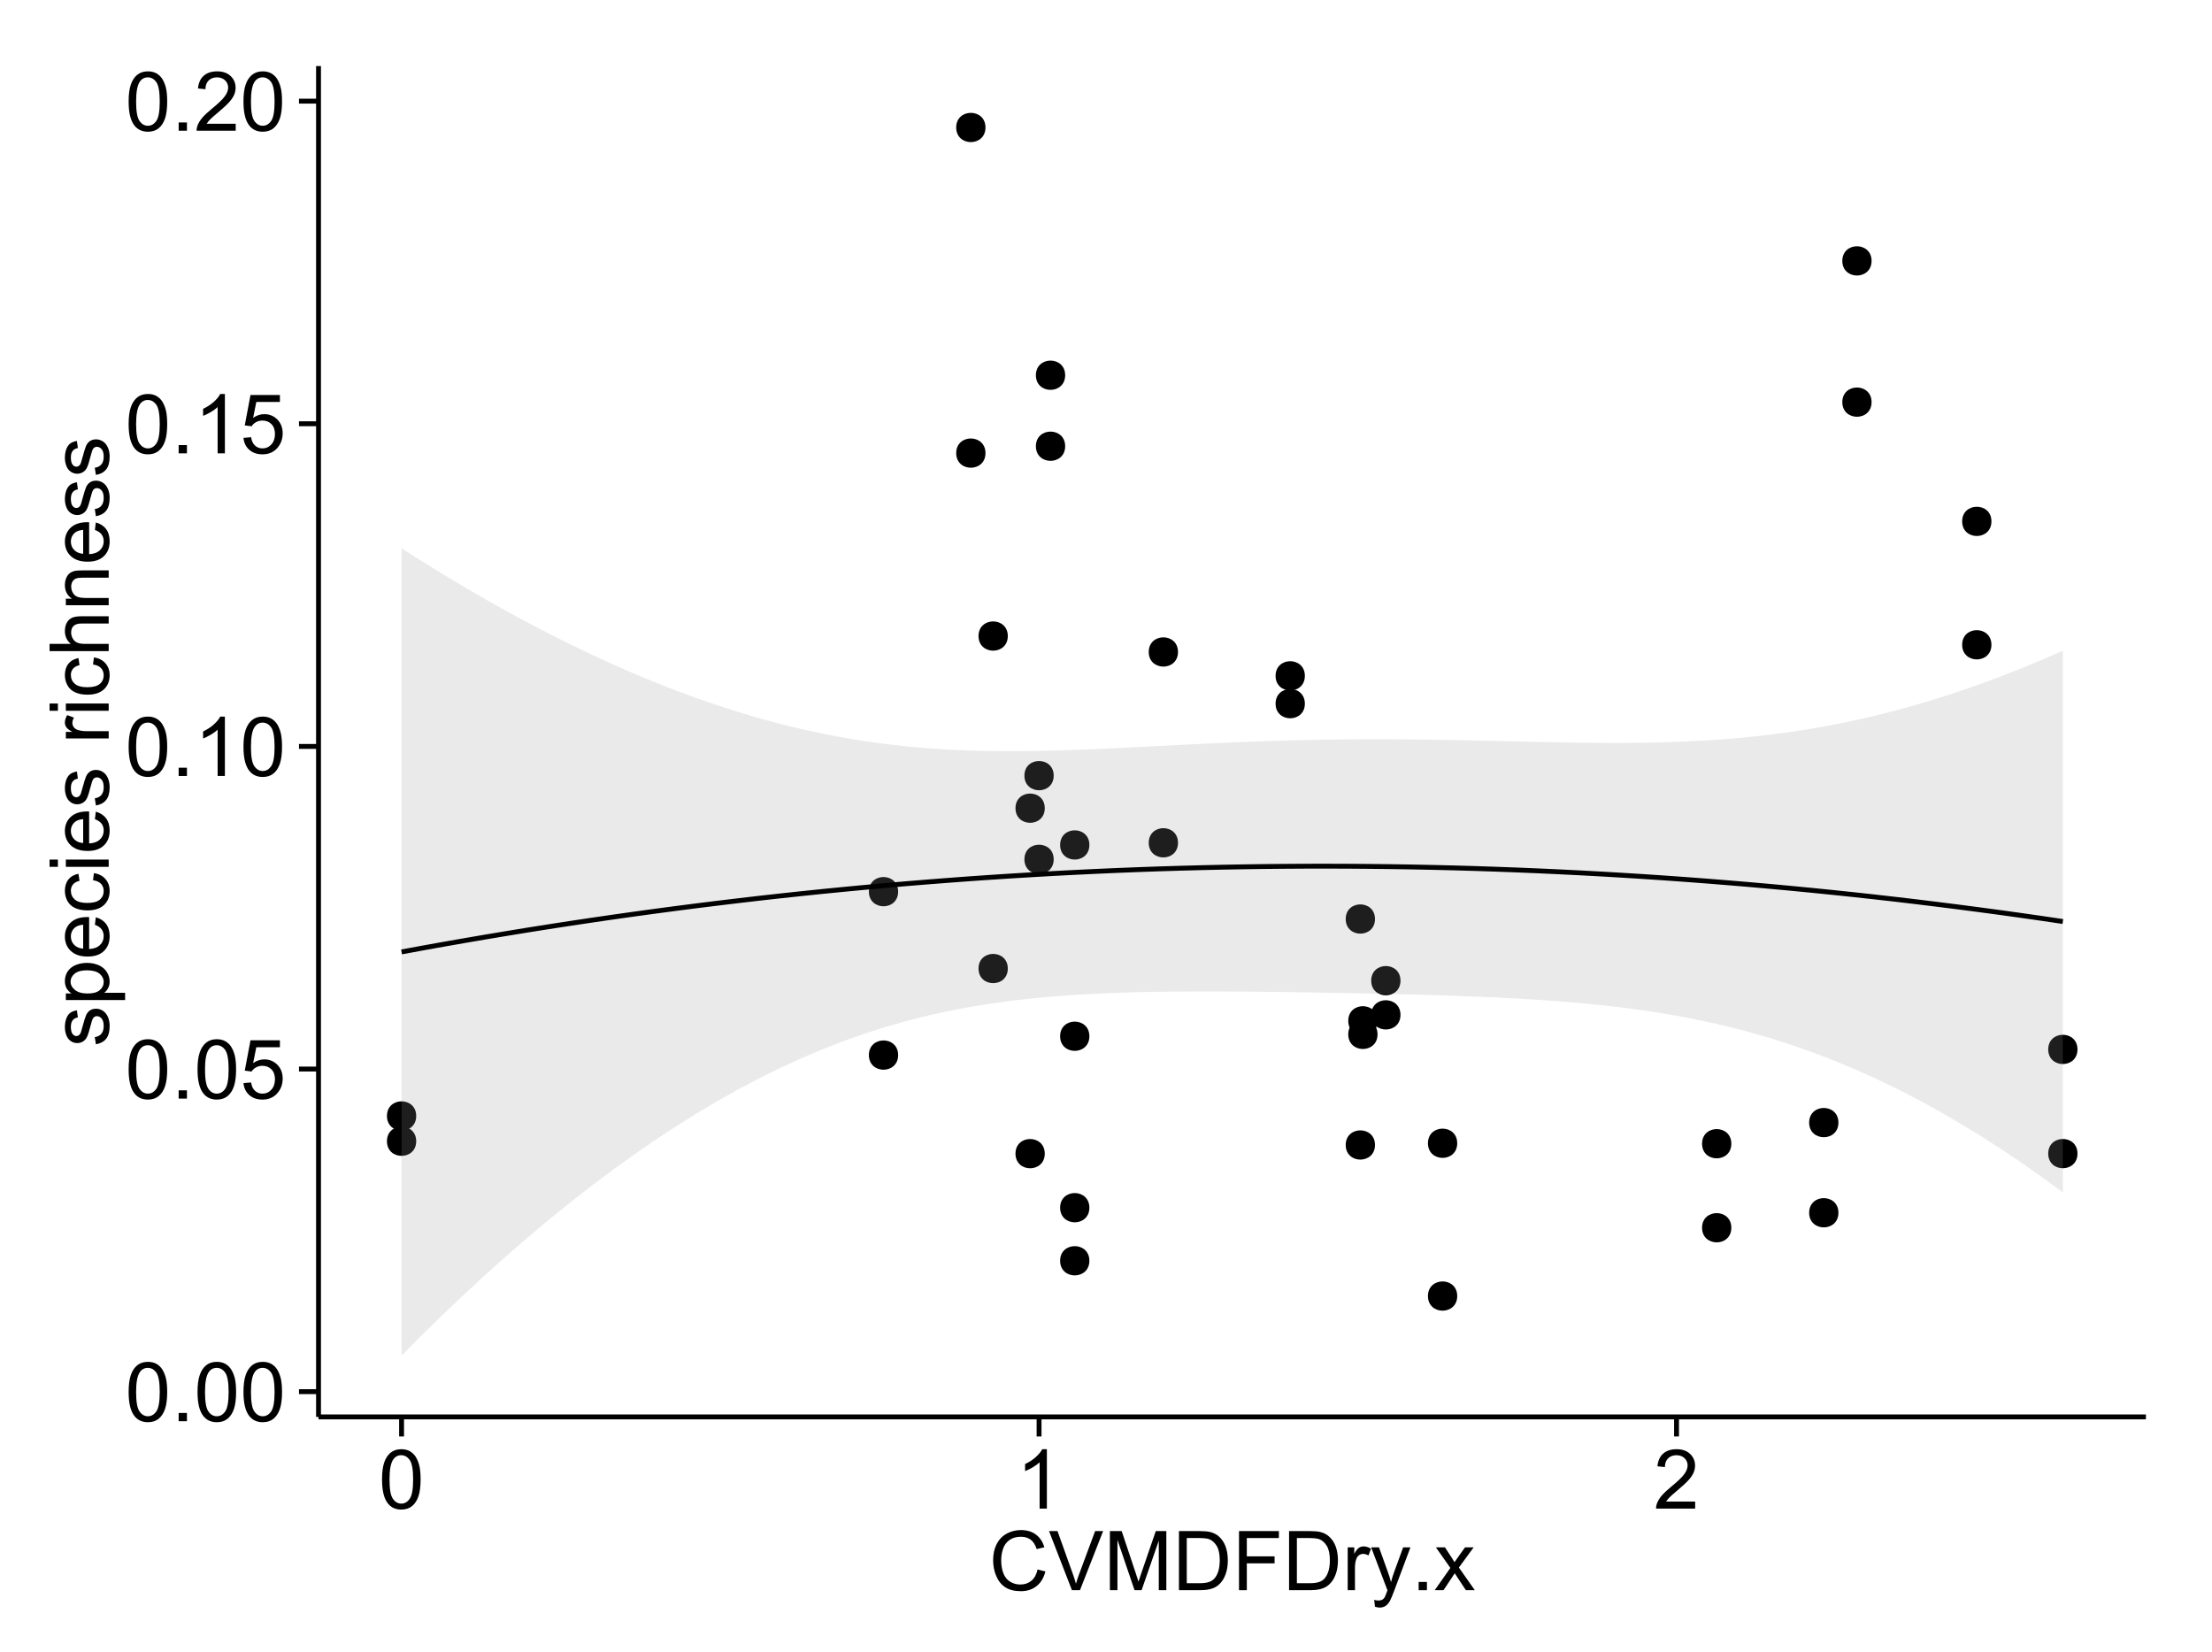 <?xml version="1.0" encoding="UTF-8"?>
<svg xmlns="http://www.w3.org/2000/svg" xmlns:xlink="http://www.w3.org/1999/xlink" width="482pt" height="360pt" viewBox="0 0 482 360" version="1.1">
<defs>
<g>
<symbol overflow="visible" id="glyph0-0">
<path style="stroke:none;" d="M 0.746 -6.355 C 0.742 -7.875 0.898 -9.102 1.215 -10.031 C 1.527 -10.961 1.996 -11.676 2.613 -12.18 C 3.23 -12.684 4.008 -12.938 4.949 -12.938 C 5.637 -12.938 6.242 -12.797 6.766 -12.52 C 7.285 -12.238 7.715 -11.836 8.059 -11.316 C 8.395 -10.789 8.664 -10.152 8.859 -9.398 C 9.051 -8.645 9.145 -7.629 9.148 -6.355 C 9.145 -4.84 8.992 -3.617 8.684 -2.691 C 8.371 -1.762 7.906 -1.047 7.289 -0.539 C 6.672 -0.035 5.891 0.215 4.949 0.219 C 3.703 0.215 2.727 -0.227 2.023 -1.117 C 1.168 -2.188 0.742 -3.934 0.746 -6.355 Z M 2.375 -6.355 C 2.371 -4.234 2.621 -2.824 3.117 -2.129 C 3.609 -1.426 4.219 -1.078 4.949 -1.082 C 5.672 -1.078 6.281 -1.43 6.781 -2.137 C 7.273 -2.836 7.523 -4.242 7.523 -6.355 C 7.523 -8.473 7.273 -9.883 6.781 -10.582 C 6.281 -11.277 5.664 -11.625 4.93 -11.629 C 4.199 -11.625 3.621 -11.316 3.191 -10.703 C 2.645 -9.918 2.371 -8.469 2.375 -6.355 Z M 2.375 -6.355 "/>
</symbol>
<symbol overflow="visible" id="glyph0-1">
<path style="stroke:none;" d="M 1.633 0 L 1.633 -1.801 L 3.438 -1.801 L 3.438 0 Z M 1.633 0 "/>
</symbol>
<symbol overflow="visible" id="glyph0-2">
<path style="stroke:none;" d="M 0.746 -3.375 L 2.406 -3.516 C 2.527 -2.707 2.812 -2.098 3.266 -1.691 C 3.711 -1.281 4.254 -1.078 4.887 -1.082 C 5.648 -1.078 6.293 -1.363 6.82 -1.941 C 7.344 -2.512 7.605 -3.273 7.609 -4.227 C 7.605 -5.125 7.352 -5.84 6.848 -6.363 C 6.34 -6.883 5.676 -7.141 4.859 -7.145 C 4.344 -7.141 3.887 -7.027 3.48 -6.797 C 3.07 -6.566 2.746 -6.266 2.516 -5.898 L 1.027 -6.09 L 2.277 -12.711 L 8.684 -12.711 L 8.684 -11.195 L 3.543 -11.195 L 2.848 -7.734 C 3.621 -8.273 4.43 -8.543 5.281 -8.543 C 6.402 -8.543 7.352 -8.152 8.129 -7.371 C 8.898 -6.59 9.285 -5.586 9.289 -4.367 C 9.285 -3.195 8.945 -2.188 8.27 -1.344 C 7.441 -0.301 6.316 0.215 4.887 0.219 C 3.715 0.215 2.758 -0.109 2.016 -0.766 C 1.273 -1.418 0.848 -2.289 0.746 -3.375 Z M 0.746 -3.375 "/>
</symbol>
<symbol overflow="visible" id="glyph0-3">
<path style="stroke:none;" d="M 6.707 0 L 5.125 0 L 5.125 -10.082 C 4.742 -9.715 4.242 -9.352 3.625 -8.988 C 3.004 -8.625 2.449 -8.352 1.961 -8.172 L 1.961 -9.703 C 2.844 -10.117 3.617 -10.621 4.281 -11.215 C 4.941 -11.805 5.41 -12.379 5.688 -12.938 L 6.707 -12.938 Z M 6.707 0 "/>
</symbol>
<symbol overflow="visible" id="glyph0-4">
<path style="stroke:none;" d="M 9.062 -1.52 L 9.062 0 L 0.547 0 C 0.531 -0.379 0.594 -0.742 0.73 -1.098 C 0.945 -1.676 1.293 -2.25 1.77 -2.812 C 2.246 -3.375 2.934 -4.023 3.84 -4.766 C 5.238 -5.906 6.188 -6.816 6.68 -7.492 C 7.172 -8.16 7.418 -8.793 7.418 -9.395 C 7.418 -10.02 7.191 -10.551 6.746 -10.98 C 6.293 -11.41 5.711 -11.625 4.992 -11.629 C 4.23 -11.625 3.621 -11.395 3.164 -10.941 C 2.703 -10.48 2.469 -9.848 2.469 -9.043 L 0.844 -9.211 C 0.953 -10.422 1.371 -11.344 2.102 -11.984 C 2.824 -12.617 3.801 -12.938 5.027 -12.938 C 6.262 -12.938 7.238 -12.594 7.961 -11.91 C 8.68 -11.223 9.039 -10.371 9.043 -9.359 C 9.039 -8.84 8.934 -8.336 8.727 -7.84 C 8.512 -7.34 8.164 -6.812 7.676 -6.266 C 7.188 -5.711 6.375 -4.957 5.238 -4 C 4.285 -3.199 3.676 -2.66 3.41 -2.379 C 3.141 -2.094 2.918 -1.805 2.742 -1.52 Z M 9.062 -1.52 "/>
</symbol>
<symbol overflow="visible" id="glyph0-5">
<path style="stroke:none;" d="M 10.582 -4.516 L 12.289 -4.086 C 11.926 -2.68 11.281 -1.613 10.355 -0.883 C 9.426 -0.148 8.293 0.215 6.953 0.219 C 5.559 0.215 4.43 -0.062 3.562 -0.629 C 2.691 -1.191 2.027 -2.012 1.578 -3.086 C 1.121 -4.156 0.895 -5.309 0.898 -6.539 C 0.895 -7.879 1.152 -9.047 1.664 -10.047 C 2.176 -11.043 2.902 -11.801 3.852 -12.324 C 4.797 -12.84 5.84 -13.102 6.977 -13.105 C 8.266 -13.102 9.352 -12.773 10.23 -12.121 C 11.105 -11.461 11.715 -10.539 12.066 -9.352 L 10.391 -8.957 C 10.086 -9.891 9.652 -10.574 9.086 -11.004 C 8.516 -11.43 7.801 -11.641 6.945 -11.645 C 5.949 -11.641 5.121 -11.406 4.457 -10.934 C 3.789 -10.457 3.324 -9.816 3.059 -9.02 C 2.789 -8.215 2.652 -7.391 2.656 -6.547 C 2.652 -5.449 2.812 -4.496 3.133 -3.68 C 3.449 -2.859 3.945 -2.246 4.621 -1.844 C 5.293 -1.438 6.023 -1.234 6.812 -1.238 C 7.762 -1.234 8.57 -1.512 9.234 -2.062 C 9.898 -2.613 10.348 -3.43 10.582 -4.516 Z M 10.582 -4.516 "/>
</symbol>
<symbol overflow="visible" id="glyph0-6">
<path style="stroke:none;" d="M 5.07 0 L 0.078 -12.883 L 1.926 -12.883 L 5.273 -3.523 C 5.543 -2.77 5.766 -2.066 5.949 -1.414 C 6.145 -2.113 6.379 -2.816 6.645 -3.523 L 10.125 -12.883 L 11.867 -12.883 L 6.82 0 Z M 5.07 0 "/>
</symbol>
<symbol overflow="visible" id="glyph0-7">
<path style="stroke:none;" d="M 1.336 0 L 1.336 -12.883 L 3.902 -12.883 L 6.953 -3.762 C 7.23 -2.91 7.434 -2.273 7.566 -1.855 C 7.711 -2.32 7.941 -3.008 8.254 -3.922 L 11.336 -12.883 L 13.633 -12.883 L 13.633 0 L 11.988 0 L 11.988 -10.785 L 8.242 0 L 6.707 0 L 2.98 -10.969 L 2.98 0 Z M 1.336 0 "/>
</symbol>
<symbol overflow="visible" id="glyph0-8">
<path style="stroke:none;" d="M 1.391 0 L 1.391 -12.883 L 5.828 -12.883 C 6.824 -12.879 7.59 -12.816 8.121 -12.699 C 8.855 -12.527 9.484 -12.223 10.012 -11.777 C 10.688 -11.199 11.195 -10.465 11.535 -9.574 C 11.867 -8.68 12.035 -7.656 12.039 -6.512 C 12.035 -5.531 11.922 -4.664 11.695 -3.91 C 11.469 -3.152 11.176 -2.527 10.816 -2.035 C 10.457 -1.535 10.066 -1.145 9.645 -0.863 C 9.219 -0.574 8.703 -0.359 8.105 -0.219 C 7.504 -0.07 6.816 0 6.039 0 Z M 3.094 -1.52 L 5.844 -1.52 C 6.688 -1.516 7.355 -1.598 7.844 -1.758 C 8.324 -1.914 8.711 -2.137 9 -2.426 C 9.402 -2.828 9.715 -3.371 9.941 -4.055 C 10.164 -4.734 10.277 -5.562 10.281 -6.539 C 10.277 -7.887 10.055 -8.922 9.617 -9.645 C 9.172 -10.367 8.637 -10.852 8.008 -11.102 C 7.547 -11.273 6.812 -11.359 5.801 -11.363 L 3.094 -11.363 Z M 3.094 -1.52 "/>
</symbol>
<symbol overflow="visible" id="glyph0-9">
<path style="stroke:none;" d="M 1.477 0 L 1.477 -12.883 L 10.168 -12.883 L 10.168 -11.363 L 3.18 -11.363 L 3.18 -7.375 L 9.227 -7.375 L 9.227 -5.852 L 3.18 -5.852 L 3.18 0 Z M 1.477 0 "/>
</symbol>
<symbol overflow="visible" id="glyph0-10">
<path style="stroke:none;" d="M 1.168 0 L 1.168 -9.336 L 2.594 -9.336 L 2.594 -7.918 C 2.953 -8.578 3.289 -9.016 3.598 -9.23 C 3.906 -9.438 4.242 -9.543 4.613 -9.547 C 5.145 -9.543 5.688 -9.375 6.242 -9.035 L 5.695 -7.566 C 5.309 -7.793 4.922 -7.91 4.535 -7.91 C 4.188 -7.91 3.875 -7.805 3.602 -7.598 C 3.324 -7.387 3.129 -7.098 3.016 -6.734 C 2.836 -6.168 2.746 -5.555 2.75 -4.887 L 2.75 0 Z M 1.168 0 "/>
</symbol>
<symbol overflow="visible" id="glyph0-11">
<path style="stroke:none;" d="M 1.117 3.594 L 0.941 2.109 C 1.285 2.203 1.586 2.25 1.844 2.25 C 2.195 2.25 2.477 2.191 2.691 2.074 C 2.898 1.957 3.07 1.793 3.207 1.582 C 3.305 1.422 3.469 1.027 3.691 0.406 C 3.719 0.312 3.766 0.184 3.832 0.016 L 0.289 -9.336 L 1.996 -9.336 L 3.938 -3.93 C 4.188 -3.238 4.41 -2.516 4.613 -1.766 C 4.793 -2.488 5.012 -3.199 5.266 -3.895 L 7.258 -9.336 L 8.844 -9.336 L 5.289 0.156 C 4.906 1.18 4.609 1.887 4.402 2.277 C 4.117 2.797 3.797 3.18 3.434 3.422 C 3.07 3.664 2.637 3.785 2.137 3.789 C 1.828 3.785 1.488 3.719 1.117 3.594 Z M 1.117 3.594 "/>
</symbol>
<symbol overflow="visible" id="glyph0-12">
<path style="stroke:none;" d="M 0.133 0 L 3.543 -4.852 L 0.387 -9.336 L 2.363 -9.336 L 3.797 -7.145 C 4.066 -6.727 4.281 -6.379 4.445 -6.102 C 4.703 -6.484 4.941 -6.828 5.16 -7.129 L 6.734 -9.336 L 8.621 -9.336 L 5.398 -4.938 L 8.867 0 L 6.926 0 L 5.008 -2.898 L 4.5 -3.684 L 2.047 0 Z M 0.133 0 "/>
</symbol>
<symbol overflow="visible" id="glyph1-0">
<path style="stroke:none;" d="M -2.785 -0.555 L -3.031 -2.117 C -2.402 -2.203 -1.922 -2.449 -1.59 -2.852 C -1.254 -3.25 -1.09 -3.812 -1.09 -4.535 C -1.09 -5.262 -1.234 -5.801 -1.531 -6.152 C -1.824 -6.504 -2.172 -6.68 -2.574 -6.68 C -2.926 -6.68 -3.207 -6.523 -3.418 -6.215 C -3.555 -5.996 -3.734 -5.457 -3.953 -4.598 C -4.246 -3.434 -4.5 -2.629 -4.715 -2.184 C -4.926 -1.734 -5.223 -1.395 -5.602 -1.164 C -5.98 -0.93 -6.398 -0.812 -6.855 -0.816 C -7.27 -0.812 -7.652 -0.91 -8.012 -1.102 C -8.363 -1.293 -8.66 -1.551 -8.895 -1.883 C -9.074 -2.125 -9.227 -2.461 -9.355 -2.887 C -9.48 -3.309 -9.543 -3.766 -9.547 -4.254 C -9.543 -4.984 -9.438 -5.625 -9.23 -6.184 C -9.016 -6.734 -8.73 -7.145 -8.371 -7.41 C -8.008 -7.672 -7.527 -7.852 -6.926 -7.953 L -6.715 -6.406 C -7.195 -6.332 -7.57 -6.129 -7.84 -5.797 C -8.105 -5.457 -8.238 -4.98 -8.242 -4.367 C -8.238 -3.637 -8.117 -3.121 -7.883 -2.812 C -7.641 -2.5 -7.359 -2.344 -7.039 -2.348 C -6.832 -2.344 -6.648 -2.406 -6.484 -2.539 C -6.312 -2.664 -6.172 -2.867 -6.062 -3.148 C -6.004 -3.301 -5.871 -3.766 -5.66 -4.543 C -5.359 -5.66 -5.113 -6.441 -4.926 -6.887 C -4.734 -7.324 -4.457 -7.672 -4.094 -7.926 C -3.73 -8.176 -3.281 -8.301 -2.742 -8.305 C -2.211 -8.301 -1.711 -8.148 -1.25 -7.844 C -0.781 -7.535 -0.422 -7.09 -0.172 -6.512 C 0.086 -5.926 0.211 -5.27 0.211 -4.543 C 0.211 -3.328 -0.039 -2.406 -0.543 -1.77 C -1.047 -1.133 -1.793 -0.727 -2.785 -0.555 Z M -2.785 -0.555 "/>
</symbol>
<symbol overflow="visible" id="glyph1-1">
<path style="stroke:none;" d="M 3.578 -1.188 L -9.336 -1.188 L -9.336 -2.629 L -8.121 -2.629 C -8.594 -2.965 -8.949 -3.348 -9.188 -3.777 C -9.426 -4.203 -9.543 -4.723 -9.547 -5.336 C -9.543 -6.129 -9.34 -6.832 -8.93 -7.445 C -8.516 -8.051 -7.934 -8.512 -7.191 -8.824 C -6.441 -9.133 -5.625 -9.285 -4.738 -9.289 C -3.781 -9.285 -2.922 -9.113 -2.156 -8.773 C -1.391 -8.43 -0.805 -7.934 -0.398 -7.281 C 0.008 -6.625 0.211 -5.938 0.211 -5.219 C 0.211 -4.691 0.102 -4.219 -0.121 -3.801 C -0.344 -3.379 -0.625 -3.035 -0.965 -2.77 L 3.578 -2.77 Z M -4.613 -2.621 C -3.41 -2.613 -2.523 -2.855 -1.949 -3.348 C -1.375 -3.832 -1.09 -4.422 -1.09 -5.117 C -1.09 -5.816 -1.387 -6.418 -1.98 -6.922 C -2.574 -7.418 -3.496 -7.668 -4.746 -7.672 C -5.934 -7.668 -6.824 -7.426 -7.418 -6.938 C -8.008 -6.449 -8.301 -5.863 -8.305 -5.188 C -8.301 -4.508 -7.988 -3.914 -7.359 -3.398 C -6.727 -2.879 -5.809 -2.617 -4.613 -2.621 Z M -4.613 -2.621 "/>
</symbol>
<symbol overflow="visible" id="glyph1-2">
<path style="stroke:none;" d="M -3.004 -7.578 L -2.805 -9.211 C -1.848 -8.953 -1.105 -8.473 -0.578 -7.777 C -0.051 -7.078 0.211 -6.188 0.211 -5.105 C 0.211 -3.738 -0.207 -2.656 -1.051 -1.859 C -1.887 -1.055 -3.066 -0.656 -4.586 -0.66 C -6.156 -0.656 -7.375 -1.059 -8.246 -1.871 C -9.109 -2.676 -9.543 -3.727 -9.547 -5.02 C -9.543 -6.266 -9.117 -7.285 -8.27 -8.078 C -7.418 -8.867 -6.223 -9.262 -4.684 -9.266 C -4.586 -9.262 -4.445 -9.258 -4.262 -9.254 L -4.262 -2.293 C -3.234 -2.348 -2.449 -2.641 -1.906 -3.164 C -1.359 -3.684 -1.09 -4.332 -1.09 -5.117 C -1.09 -5.691 -1.242 -6.188 -1.547 -6.598 C -1.852 -7.008 -2.336 -7.332 -3.004 -7.578 Z M -5.562 -2.383 L -5.562 -7.594 C -6.344 -7.523 -6.934 -7.324 -7.328 -6.996 C -7.934 -6.492 -8.238 -5.836 -8.242 -5.035 C -8.238 -4.305 -7.996 -3.695 -7.512 -3.203 C -7.027 -2.707 -6.375 -2.434 -5.562 -2.383 Z M -5.562 -2.383 "/>
</symbol>
<symbol overflow="visible" id="glyph1-3">
<path style="stroke:none;" d="M -3.418 -7.277 L -3.215 -8.832 C -2.141 -8.66 -1.301 -8.227 -0.699 -7.527 C -0.09 -6.824 0.211 -5.965 0.211 -4.949 C 0.211 -3.668 -0.203 -2.641 -1.039 -1.867 C -1.871 -1.09 -3.07 -0.703 -4.633 -0.703 C -5.637 -0.703 -6.52 -0.867 -7.277 -1.203 C -8.031 -1.535 -8.598 -2.047 -8.977 -2.73 C -9.355 -3.41 -9.543 -4.152 -9.547 -4.957 C -9.543 -5.969 -9.289 -6.797 -8.777 -7.441 C -8.262 -8.086 -7.531 -8.5 -6.59 -8.684 L -6.355 -7.145 C -6.98 -6.996 -7.453 -6.738 -7.77 -6.367 C -8.082 -5.992 -8.238 -5.543 -8.242 -5.02 C -8.238 -4.219 -7.953 -3.57 -7.387 -3.074 C -6.812 -2.574 -5.91 -2.324 -4.676 -2.328 C -3.422 -2.324 -2.508 -2.566 -1.941 -3.047 C -1.371 -3.527 -1.09 -4.152 -1.09 -4.93 C -1.09 -5.547 -1.277 -6.066 -1.66 -6.484 C -2.035 -6.898 -2.621 -7.164 -3.418 -7.277 Z M -3.418 -7.277 "/>
</symbol>
<symbol overflow="visible" id="glyph1-4">
<path style="stroke:none;" d="M -11.066 -1.195 L -12.883 -1.195 L -12.883 -2.777 L -11.066 -2.777 Z M 0 -1.195 L -9.336 -1.195 L -9.336 -2.777 L 0 -2.777 Z M 0 -1.195 "/>
</symbol>
<symbol overflow="visible" id="glyph1-5">
<path style="stroke:none;" d=""/>
</symbol>
<symbol overflow="visible" id="glyph1-6">
<path style="stroke:none;" d="M 0 -1.168 L -9.336 -1.168 L -9.336 -2.594 L -7.918 -2.594 C -8.578 -2.953 -9.016 -3.289 -9.23 -3.598 C -9.438 -3.906 -9.543 -4.242 -9.547 -4.613 C -9.543 -5.145 -9.375 -5.688 -9.035 -6.242 L -7.566 -5.695 C -7.793 -5.309 -7.91 -4.922 -7.91 -4.535 C -7.91 -4.188 -7.805 -3.875 -7.598 -3.602 C -7.387 -3.324 -7.098 -3.129 -6.734 -3.016 C -6.168 -2.836 -5.555 -2.746 -4.887 -2.75 L 0 -2.75 Z M 0 -1.168 "/>
</symbol>
<symbol overflow="visible" id="glyph1-7">
<path style="stroke:none;" d="M 0 -1.188 L -12.883 -1.188 L -12.883 -2.77 L -8.262 -2.77 C -9.117 -3.504 -9.543 -4.434 -9.547 -5.562 C -9.543 -6.25 -9.406 -6.852 -9.137 -7.363 C -8.859 -7.871 -8.484 -8.234 -8.004 -8.457 C -7.523 -8.676 -6.824 -8.789 -5.914 -8.789 L 0 -8.789 L 0 -7.207 L -5.914 -7.207 C -6.703 -7.207 -7.281 -7.035 -7.641 -6.691 C -8 -6.348 -8.18 -5.863 -8.184 -5.238 C -8.18 -4.77 -8.059 -4.328 -7.816 -3.914 C -7.574 -3.5 -7.242 -3.203 -6.828 -3.031 C -6.406 -2.852 -5.832 -2.766 -5.105 -2.77 L 0 -2.77 Z M 0 -1.188 "/>
</symbol>
<symbol overflow="visible" id="glyph1-8">
<path style="stroke:none;" d="M 0 -1.188 L -9.336 -1.188 L -9.336 -2.609 L -8.008 -2.609 C -9.031 -3.293 -9.543 -4.285 -9.547 -5.582 C -9.543 -6.141 -9.441 -6.656 -9.242 -7.133 C -9.035 -7.602 -8.77 -7.957 -8.445 -8.191 C -8.113 -8.426 -7.727 -8.59 -7.277 -8.684 C -6.98 -8.742 -6.465 -8.77 -5.738 -8.773 L 0 -8.773 L 0 -7.188 L -5.68 -7.188 C -6.32 -7.184 -6.801 -7.121 -7.121 -7.004 C -7.438 -6.879 -7.695 -6.66 -7.887 -6.348 C -8.074 -6.031 -8.168 -5.664 -8.172 -5.246 C -8.168 -4.57 -7.953 -3.992 -7.531 -3.504 C -7.102 -3.012 -6.293 -2.766 -5.098 -2.77 L 0 -2.77 Z M 0 -1.188 "/>
</symbol>
</g>
<clipPath id="clip1">
  <path d="M 69.406 14.398 L 468.602 14.398 L 468.602 309.734 L 69.406 309.734 Z M 69.406 14.398 "/>
</clipPath>
</defs>
<g id="surface3156">
<rect x="0" y="0" width="482" height="360" style="fill:rgb(100%,100%,100%);fill-opacity:1;stroke:none;"/>
<rect x="0" y="0" width="482" height="360" style="fill:rgb(100%,100%,100%);fill-opacity:1;stroke:none;"/>
<path style="fill:none;stroke-width:1.063;stroke-linecap:round;stroke-linejoin:round;stroke:rgb(100%,100%,100%);stroke-opacity:1;stroke-miterlimit:10;" d="M 0 360 L 482 360 L 482 0 L 0 0 Z M 0 360 "/>
<g clip-path="url(#clip1)" clip-rule="nonzero">
<path style=" stroke:none;fill-rule:nonzero;fill:rgb(100%,100%,100%);fill-opacity:1;" d="M 69.406 308.734 L 467.602 308.734 L 467.602 14.398 L 69.406 14.398 Z M 69.406 308.734 "/>
<path style=" stroke:none;fill-rule:nonzero;fill:rgb(0%,0%,0%);fill-opacity:1;" d="M 228.539 187.242 C 228.539 190.078 224.285 190.078 224.285 187.242 C 224.285 184.41 228.539 184.41 228.539 187.242 "/>
<path style=" stroke:none;fill-rule:nonzero;fill:rgb(0%,0%,0%);fill-opacity:1;" d="M 236.316 225.789 C 236.316 228.625 232.066 228.625 232.066 225.789 C 232.066 222.953 236.316 222.953 236.316 225.789 "/>
<path style=" stroke:none;fill-rule:nonzero;fill:rgb(0%,0%,0%);fill-opacity:1;" d="M 298.551 249.48 C 298.551 252.316 294.297 252.316 294.297 249.48 C 294.297 246.645 298.551 246.645 298.551 249.48 "/>
<path style=" stroke:none;fill-rule:nonzero;fill:rgb(0%,0%,0%);fill-opacity:1;" d="M 236.316 184.109 C 236.316 186.941 232.066 186.941 232.066 184.109 C 232.066 181.273 236.316 181.273 236.316 184.109 "/>
<path style=" stroke:none;fill-rule:nonzero;fill:rgb(0%,0%,0%);fill-opacity:1;" d="M 406.758 87.621 C 406.758 90.457 402.508 90.457 402.508 87.621 C 402.508 84.785 406.758 84.785 406.758 87.621 "/>
<path style=" stroke:none;fill-rule:nonzero;fill:rgb(0%,0%,0%);fill-opacity:1;" d="M 194.645 229.895 C 194.645 232.73 190.395 232.73 190.395 229.895 C 190.395 227.059 194.645 227.059 194.645 229.895 "/>
<path style=" stroke:none;fill-rule:nonzero;fill:rgb(0%,0%,0%);fill-opacity:1;" d="M 194.645 194.285 C 194.645 197.121 190.395 197.121 190.395 194.285 C 190.395 191.449 194.645 191.449 194.645 194.285 "/>
<path style=" stroke:none;fill-rule:nonzero;fill:rgb(0%,0%,0%);fill-opacity:1;" d="M 226.594 176.098 C 226.594 178.93 222.344 178.93 222.344 176.098 C 222.344 173.262 226.594 173.262 226.594 176.098 "/>
<path style=" stroke:none;fill-rule:nonzero;fill:rgb(0%,0%,0%);fill-opacity:1;" d="M 226.594 251.371 C 226.594 254.207 222.344 254.207 222.344 251.371 C 222.344 248.535 226.594 248.535 226.594 251.371 "/>
<path style=" stroke:none;fill-rule:nonzero;fill:rgb(0%,0%,0%);fill-opacity:1;" d="M 299.105 222.43 C 299.105 225.262 294.852 225.262 294.852 222.43 C 294.852 219.594 299.105 219.594 299.105 222.43 "/>
<path style=" stroke:none;fill-rule:nonzero;fill:rgb(0%,0%,0%);fill-opacity:1;" d="M 255.625 142.059 C 255.625 144.895 251.375 144.895 251.375 142.059 C 251.375 139.227 255.625 139.227 255.625 142.059 "/>
<path style=" stroke:none;fill-rule:nonzero;fill:rgb(0%,0%,0%);fill-opacity:1;" d="M 255.625 183.641 C 255.625 186.473 251.375 186.473 251.375 183.641 C 251.375 180.805 255.625 180.805 255.625 183.641 "/>
<path style=" stroke:none;fill-rule:nonzero;fill:rgb(0%,0%,0%);fill-opacity:1;" d="M 432.875 113.602 C 432.875 116.438 428.621 116.438 428.621 113.602 C 428.621 110.77 432.875 110.77 432.875 113.602 "/>
<path style=" stroke:none;fill-rule:nonzero;fill:rgb(0%,0%,0%);fill-opacity:1;" d="M 231.039 81.758 C 231.039 84.594 226.789 84.594 226.789 81.758 C 226.789 78.922 231.039 78.922 231.039 81.758 "/>
<path style=" stroke:none;fill-rule:nonzero;fill:rgb(0%,0%,0%);fill-opacity:1;" d="M 231.039 97.23 C 231.039 100.066 226.789 100.066 226.789 97.23 C 226.789 94.395 231.039 94.395 231.039 97.23 "/>
<path style=" stroke:none;fill-rule:nonzero;fill:rgb(0%,0%,0%);fill-opacity:1;" d="M 89.629 248.668 C 89.629 251.504 85.379 251.504 85.379 248.668 C 85.379 245.832 89.629 245.832 89.629 248.668 "/>
<path style=" stroke:none;fill-rule:nonzero;fill:rgb(0%,0%,0%);fill-opacity:1;" d="M 89.629 243.16 C 89.629 245.992 85.379 245.992 85.379 243.16 C 85.379 240.324 89.629 240.324 89.629 243.16 "/>
<path style=" stroke:none;fill-rule:nonzero;fill:rgb(0%,0%,0%);fill-opacity:1;" d="M 406.758 56.848 C 406.758 59.68 402.508 59.68 402.508 56.848 C 402.508 54.012 406.758 54.012 406.758 56.848 "/>
<path style=" stroke:none;fill-rule:nonzero;fill:rgb(0%,0%,0%);fill-opacity:1;" d="M 432.875 140.496 C 432.875 143.332 428.621 143.332 428.621 140.496 C 428.621 137.66 432.875 137.66 432.875 140.496 "/>
<path style=" stroke:none;fill-rule:nonzero;fill:rgb(0%,0%,0%);fill-opacity:1;" d="M 299.105 225.379 C 299.105 228.215 294.852 228.215 294.852 225.379 C 294.852 222.547 299.105 222.547 299.105 225.379 "/>
<path style=" stroke:none;fill-rule:nonzero;fill:rgb(0%,0%,0%);fill-opacity:1;" d="M 298.551 200.246 C 298.551 203.082 294.297 203.082 294.297 200.246 C 294.297 197.41 298.551 197.41 298.551 200.246 "/>
<path style=" stroke:none;fill-rule:nonzero;fill:rgb(0%,0%,0%);fill-opacity:1;" d="M 228.539 169.004 C 228.539 171.84 224.285 171.84 224.285 169.004 C 224.285 166.172 228.539 166.172 228.539 169.004 "/>
<path style=" stroke:none;fill-rule:nonzero;fill:rgb(0%,0%,0%);fill-opacity:1;" d="M 236.316 274.711 C 236.316 277.547 232.066 277.547 232.066 274.711 C 232.066 271.875 236.316 271.875 236.316 274.711 "/>
<path style=" stroke:none;fill-rule:nonzero;fill:rgb(0%,0%,0%);fill-opacity:1;" d="M 236.316 263.148 C 236.316 265.98 232.066 265.98 232.066 263.148 C 232.066 260.312 236.316 260.312 236.316 263.148 "/>
<path style=" stroke:none;fill-rule:nonzero;fill:rgb(0%,0%,0%);fill-opacity:1;" d="M 213.676 98.727 C 213.676 101.562 209.422 101.562 209.422 98.727 C 209.422 95.895 213.676 95.895 213.676 98.727 "/>
<path style=" stroke:none;fill-rule:nonzero;fill:rgb(0%,0%,0%);fill-opacity:1;" d="M 213.676 27.777 C 213.676 30.613 209.422 30.613 209.422 27.777 C 209.422 24.945 213.676 24.945 213.676 27.777 "/>
<path style=" stroke:none;fill-rule:nonzero;fill:rgb(0%,0%,0%);fill-opacity:1;" d="M 451.625 228.66 C 451.625 231.496 447.375 231.496 447.375 228.66 C 447.375 225.824 451.625 225.824 451.625 228.66 "/>
<path style=" stroke:none;fill-rule:nonzero;fill:rgb(0%,0%,0%);fill-opacity:1;" d="M 451.625 251.359 C 451.625 254.195 447.375 254.195 447.375 251.359 C 447.375 248.523 451.625 248.523 451.625 251.359 "/>
<path style=" stroke:none;fill-rule:nonzero;fill:rgb(0%,0%,0%);fill-opacity:1;" d="M 399.535 244.605 C 399.535 247.438 395.285 247.438 395.285 244.605 C 395.285 241.77 399.535 241.77 399.535 244.605 "/>
<path style=" stroke:none;fill-rule:nonzero;fill:rgb(0%,0%,0%);fill-opacity:1;" d="M 399.535 264.25 C 399.535 267.082 395.285 267.082 395.285 264.25 C 395.285 261.414 399.535 261.414 399.535 264.25 "/>
<path style=" stroke:none;fill-rule:nonzero;fill:rgb(0%,0%,0%);fill-opacity:1;" d="M 218.539 138.59 C 218.539 141.422 214.285 141.422 214.285 138.59 C 214.285 135.754 218.539 135.754 218.539 138.59 "/>
<path style=" stroke:none;fill-rule:nonzero;fill:rgb(0%,0%,0%);fill-opacity:1;" d="M 218.539 211.035 C 218.539 213.871 214.285 213.871 214.285 211.035 C 214.285 208.203 218.539 208.203 218.539 211.035 "/>
<path style=" stroke:none;fill-rule:nonzero;fill:rgb(0%,0%,0%);fill-opacity:1;" d="M 316.469 249.105 C 316.469 251.941 312.215 251.941 312.215 249.105 C 312.215 246.273 316.469 246.273 316.469 249.105 "/>
<path style=" stroke:none;fill-rule:nonzero;fill:rgb(0%,0%,0%);fill-opacity:1;" d="M 316.469 282.402 C 316.469 285.234 312.215 285.234 312.215 282.402 C 312.215 279.566 316.469 279.566 316.469 282.402 "/>
<path style=" stroke:none;fill-rule:nonzero;fill:rgb(0%,0%,0%);fill-opacity:1;" d="M 283.27 147.262 C 283.27 150.094 279.016 150.094 279.016 147.262 C 279.016 144.426 283.27 144.426 283.27 147.262 "/>
<path style=" stroke:none;fill-rule:nonzero;fill:rgb(0%,0%,0%);fill-opacity:1;" d="M 283.27 153.324 C 283.27 156.156 279.016 156.156 279.016 153.324 C 279.016 150.488 283.27 150.488 283.27 153.324 "/>
<path style=" stroke:none;fill-rule:nonzero;fill:rgb(0%,0%,0%);fill-opacity:1;" d="M 304.105 213.68 C 304.105 216.512 299.852 216.512 299.852 213.68 C 299.852 210.844 304.105 210.844 304.105 213.68 "/>
<path style=" stroke:none;fill-rule:nonzero;fill:rgb(0%,0%,0%);fill-opacity:1;" d="M 304.105 221.129 C 304.105 223.965 299.852 223.965 299.852 221.129 C 299.852 218.297 304.105 218.297 304.105 221.129 "/>
<path style=" stroke:none;fill-rule:nonzero;fill:rgb(0%,0%,0%);fill-opacity:1;" d="M 376.199 249.207 C 376.199 252.043 371.945 252.043 371.945 249.207 C 371.945 246.371 376.199 246.371 376.199 249.207 "/>
<path style=" stroke:none;fill-rule:nonzero;fill:rgb(0%,0%,0%);fill-opacity:1;" d="M 376.199 267.516 C 376.199 270.352 371.945 270.352 371.945 267.516 C 371.945 264.68 376.199 264.68 376.199 267.516 "/>
<path style=" stroke:none;fill-rule:nonzero;fill:rgb(0%,0%,0%);fill-opacity:1;" d="M 229.602 187.242 C 229.602 191.496 223.223 191.496 223.223 187.242 C 223.223 182.992 229.602 182.992 229.602 187.242 "/>
<path style=" stroke:none;fill-rule:nonzero;fill:rgb(0%,0%,0%);fill-opacity:1;" d="M 237.379 225.789 C 237.379 230.039 231.004 230.039 231.004 225.789 C 231.004 221.535 237.379 221.535 237.379 225.789 "/>
<path style=" stroke:none;fill-rule:nonzero;fill:rgb(0%,0%,0%);fill-opacity:1;" d="M 299.613 249.48 C 299.613 253.734 293.234 253.734 293.234 249.48 C 293.234 245.23 299.613 245.23 299.613 249.48 "/>
<path style=" stroke:none;fill-rule:nonzero;fill:rgb(0%,0%,0%);fill-opacity:1;" d="M 237.379 184.109 C 237.379 188.359 231.004 188.359 231.004 184.109 C 231.004 179.855 237.379 179.855 237.379 184.109 "/>
<path style=" stroke:none;fill-rule:nonzero;fill:rgb(0%,0%,0%);fill-opacity:1;" d="M 407.82 87.621 C 407.82 91.875 401.445 91.875 401.445 87.621 C 401.445 83.371 407.82 83.371 407.82 87.621 "/>
<path style=" stroke:none;fill-rule:nonzero;fill:rgb(0%,0%,0%);fill-opacity:1;" d="M 195.707 229.895 C 195.707 234.145 189.332 234.145 189.332 229.895 C 189.332 225.641 195.707 225.641 195.707 229.895 "/>
<path style=" stroke:none;fill-rule:nonzero;fill:rgb(0%,0%,0%);fill-opacity:1;" d="M 195.707 194.285 C 195.707 198.535 189.332 198.535 189.332 194.285 C 189.332 190.031 195.707 190.031 195.707 194.285 "/>
<path style=" stroke:none;fill-rule:nonzero;fill:rgb(0%,0%,0%);fill-opacity:1;" d="M 227.656 176.098 C 227.656 180.348 221.277 180.348 221.277 176.098 C 221.277 171.844 227.656 171.844 227.656 176.098 "/>
<path style=" stroke:none;fill-rule:nonzero;fill:rgb(0%,0%,0%);fill-opacity:1;" d="M 227.656 251.371 C 227.656 255.621 221.277 255.621 221.277 251.371 C 221.277 247.117 227.656 247.117 227.656 251.371 "/>
<path style=" stroke:none;fill-rule:nonzero;fill:rgb(0%,0%,0%);fill-opacity:1;" d="M 300.168 222.43 C 300.168 226.68 293.789 226.68 293.789 222.43 C 293.789 218.176 300.168 218.176 300.168 222.43 "/>
<path style=" stroke:none;fill-rule:nonzero;fill:rgb(0%,0%,0%);fill-opacity:1;" d="M 256.688 142.059 C 256.688 146.312 250.312 146.312 250.312 142.059 C 250.312 137.809 256.688 137.809 256.688 142.059 "/>
<path style=" stroke:none;fill-rule:nonzero;fill:rgb(0%,0%,0%);fill-opacity:1;" d="M 256.688 183.641 C 256.688 187.891 250.312 187.891 250.312 183.641 C 250.312 179.387 256.688 179.387 256.688 183.641 "/>
<path style=" stroke:none;fill-rule:nonzero;fill:rgb(0%,0%,0%);fill-opacity:1;" d="M 433.938 113.602 C 433.938 117.855 427.559 117.855 427.559 113.602 C 427.559 109.352 433.938 109.352 433.938 113.602 "/>
<path style=" stroke:none;fill-rule:nonzero;fill:rgb(0%,0%,0%);fill-opacity:1;" d="M 232.102 81.758 C 232.102 86.012 225.723 86.012 225.723 81.758 C 225.723 77.508 232.102 77.508 232.102 81.758 "/>
<path style=" stroke:none;fill-rule:nonzero;fill:rgb(0%,0%,0%);fill-opacity:1;" d="M 232.102 97.23 C 232.102 101.48 225.723 101.48 225.723 97.23 C 225.723 92.977 232.102 92.977 232.102 97.23 "/>
<path style=" stroke:none;fill-rule:nonzero;fill:rgb(0%,0%,0%);fill-opacity:1;" d="M 90.691 248.668 C 90.691 252.918 84.316 252.918 84.316 248.668 C 84.316 244.414 90.691 244.414 90.691 248.668 "/>
<path style=" stroke:none;fill-rule:nonzero;fill:rgb(0%,0%,0%);fill-opacity:1;" d="M 90.691 243.16 C 90.691 247.41 84.316 247.41 84.316 243.16 C 84.316 238.906 90.691 238.906 90.691 243.16 "/>
<path style=" stroke:none;fill-rule:nonzero;fill:rgb(0%,0%,0%);fill-opacity:1;" d="M 407.82 56.848 C 407.82 61.098 401.445 61.098 401.445 56.848 C 401.445 52.594 407.82 52.594 407.82 56.848 "/>
<path style=" stroke:none;fill-rule:nonzero;fill:rgb(0%,0%,0%);fill-opacity:1;" d="M 433.938 140.496 C 433.938 144.746 427.559 144.746 427.559 140.496 C 427.559 136.242 433.938 136.242 433.938 140.496 "/>
<path style=" stroke:none;fill-rule:nonzero;fill:rgb(0%,0%,0%);fill-opacity:1;" d="M 300.168 225.379 C 300.168 229.633 293.789 229.633 293.789 225.379 C 293.789 221.129 300.168 221.129 300.168 225.379 "/>
<path style=" stroke:none;fill-rule:nonzero;fill:rgb(0%,0%,0%);fill-opacity:1;" d="M 299.613 200.246 C 299.613 204.5 293.234 204.5 293.234 200.246 C 293.234 195.996 299.613 195.996 299.613 200.246 "/>
<path style=" stroke:none;fill-rule:nonzero;fill:rgb(0%,0%,0%);fill-opacity:1;" d="M 229.602 169.004 C 229.602 173.258 223.223 173.258 223.223 169.004 C 223.223 164.754 229.602 164.754 229.602 169.004 "/>
<path style=" stroke:none;fill-rule:nonzero;fill:rgb(0%,0%,0%);fill-opacity:1;" d="M 237.379 274.711 C 237.379 278.965 231.004 278.965 231.004 274.711 C 231.004 270.461 237.379 270.461 237.379 274.711 "/>
<path style=" stroke:none;fill-rule:nonzero;fill:rgb(0%,0%,0%);fill-opacity:1;" d="M 237.379 263.148 C 237.379 267.398 231.004 267.398 231.004 263.148 C 231.004 258.895 237.379 258.895 237.379 263.148 "/>
<path style=" stroke:none;fill-rule:nonzero;fill:rgb(0%,0%,0%);fill-opacity:1;" d="M 214.738 98.727 C 214.738 102.98 208.359 102.98 208.359 98.727 C 208.359 94.477 214.738 94.477 214.738 98.727 "/>
<path style=" stroke:none;fill-rule:nonzero;fill:rgb(0%,0%,0%);fill-opacity:1;" d="M 214.738 27.777 C 214.738 32.031 208.359 32.031 208.359 27.777 C 208.359 23.527 214.738 23.527 214.738 27.777 "/>
<path style=" stroke:none;fill-rule:nonzero;fill:rgb(0%,0%,0%);fill-opacity:1;" d="M 452.688 228.66 C 452.688 232.91 446.312 232.91 446.312 228.66 C 446.312 224.406 452.688 224.406 452.688 228.66 "/>
<path style=" stroke:none;fill-rule:nonzero;fill:rgb(0%,0%,0%);fill-opacity:1;" d="M 452.688 251.359 C 452.688 255.613 446.312 255.613 446.312 251.359 C 446.312 247.109 452.688 247.109 452.688 251.359 "/>
<path style=" stroke:none;fill-rule:nonzero;fill:rgb(0%,0%,0%);fill-opacity:1;" d="M 400.598 244.605 C 400.598 248.855 394.219 248.855 394.219 244.605 C 394.219 240.352 400.598 240.352 400.598 244.605 "/>
<path style=" stroke:none;fill-rule:nonzero;fill:rgb(0%,0%,0%);fill-opacity:1;" d="M 400.598 264.25 C 400.598 268.5 394.219 268.5 394.219 264.25 C 394.219 259.996 400.598 259.996 400.598 264.25 "/>
<path style=" stroke:none;fill-rule:nonzero;fill:rgb(0%,0%,0%);fill-opacity:1;" d="M 219.602 138.59 C 219.602 142.84 213.223 142.84 213.223 138.59 C 213.223 134.336 219.602 134.336 219.602 138.59 "/>
<path style=" stroke:none;fill-rule:nonzero;fill:rgb(0%,0%,0%);fill-opacity:1;" d="M 219.602 211.035 C 219.602 215.289 213.223 215.289 213.223 211.035 C 213.223 206.785 219.602 206.785 219.602 211.035 "/>
<path style=" stroke:none;fill-rule:nonzero;fill:rgb(0%,0%,0%);fill-opacity:1;" d="M 317.531 249.105 C 317.531 253.359 311.152 253.359 311.152 249.105 C 311.152 244.855 317.531 244.855 317.531 249.105 "/>
<path style=" stroke:none;fill-rule:nonzero;fill:rgb(0%,0%,0%);fill-opacity:1;" d="M 317.531 282.402 C 317.531 286.652 311.152 286.652 311.152 282.402 C 311.152 278.148 317.531 278.148 317.531 282.402 "/>
<path style=" stroke:none;fill-rule:nonzero;fill:rgb(0%,0%,0%);fill-opacity:1;" d="M 284.332 147.262 C 284.332 151.512 277.953 151.512 277.953 147.262 C 277.953 143.008 284.332 143.008 284.332 147.262 "/>
<path style=" stroke:none;fill-rule:nonzero;fill:rgb(0%,0%,0%);fill-opacity:1;" d="M 284.332 153.324 C 284.332 157.574 277.953 157.574 277.953 153.324 C 277.953 149.07 284.332 149.07 284.332 153.324 "/>
<path style=" stroke:none;fill-rule:nonzero;fill:rgb(0%,0%,0%);fill-opacity:1;" d="M 305.168 213.68 C 305.168 217.93 298.789 217.93 298.789 213.68 C 298.789 209.426 305.168 209.426 305.168 213.68 "/>
<path style=" stroke:none;fill-rule:nonzero;fill:rgb(0%,0%,0%);fill-opacity:1;" d="M 305.168 221.129 C 305.168 225.383 298.789 225.383 298.789 221.129 C 298.789 216.879 305.168 216.879 305.168 221.129 "/>
<path style=" stroke:none;fill-rule:nonzero;fill:rgb(0%,0%,0%);fill-opacity:1;" d="M 377.262 249.207 C 377.262 253.457 370.883 253.457 370.883 249.207 C 370.883 244.953 377.262 244.953 377.262 249.207 "/>
<path style=" stroke:none;fill-rule:nonzero;fill:rgb(0%,0%,0%);fill-opacity:1;" d="M 377.262 267.516 C 377.262 271.766 370.883 271.766 370.883 267.516 C 370.883 263.262 377.262 263.262 377.262 267.516 "/>
<path style=" stroke:none;fill-rule:nonzero;fill:rgb(60%,60%,60%);fill-opacity:0.2;" d="M 87.504 119.473 L 92.086 122.383 L 96.668 125.211 L 101.25 127.953 L 105.832 130.609 L 110.414 133.18 L 114.996 135.66 L 119.578 138.051 L 124.164 140.348 L 128.746 142.551 L 133.328 144.66 L 137.91 146.668 L 142.492 148.574 L 147.074 150.375 L 151.656 152.07 L 156.238 153.652 L 160.82 155.125 L 165.402 156.484 L 169.984 157.723 L 174.566 158.844 L 179.148 159.84 L 183.73 160.719 L 188.312 161.473 L 192.895 162.109 L 197.477 162.629 L 202.059 163.035 L 206.641 163.336 L 211.223 163.539 L 215.809 163.652 L 220.391 163.684 L 224.973 163.645 L 229.555 163.547 L 234.137 163.402 L 238.719 163.219 L 243.301 163.008 L 247.883 162.781 L 257.047 162.312 L 261.629 162.086 L 266.211 161.875 L 270.793 161.68 L 275.375 161.508 L 279.957 161.363 L 284.539 161.25 L 289.121 161.16 L 293.703 161.105 L 298.285 161.082 L 302.867 161.086 L 307.453 161.117 L 312.035 161.172 L 316.617 161.246 L 321.199 161.34 L 325.781 161.441 L 334.945 161.652 L 339.527 161.746 L 344.109 161.82 L 348.691 161.863 L 353.273 161.875 L 357.855 161.836 L 362.438 161.742 L 367.02 161.582 L 371.602 161.348 L 376.184 161.031 L 380.766 160.625 L 385.348 160.121 L 389.93 159.52 L 394.512 158.809 L 399.098 157.988 L 403.68 157.062 L 408.262 156.02 L 412.844 154.871 L 417.426 153.605 L 422.008 152.234 L 426.59 150.75 L 431.172 149.164 L 435.754 147.469 L 440.336 145.672 L 444.918 143.773 L 449.5 141.773 L 449.5 259.805 L 444.918 256.457 L 440.336 253.246 L 435.754 250.176 L 431.172 247.246 L 426.59 244.465 L 422.008 241.824 L 417.426 239.336 L 412.844 236.992 L 408.262 234.801 L 403.68 232.762 L 399.098 230.871 L 394.512 229.129 L 389.93 227.535 L 385.348 226.086 L 380.766 224.777 L 376.184 223.605 L 371.602 222.562 L 367.02 221.637 L 362.438 220.828 L 357.855 220.125 L 353.273 219.512 L 348.691 218.988 L 344.109 218.543 L 339.527 218.16 L 334.945 217.836 L 330.363 217.562 L 325.781 217.332 L 321.199 217.133 L 316.617 216.965 L 312.035 216.82 L 307.453 216.691 L 302.867 216.578 L 298.285 216.477 L 293.703 216.387 L 289.121 216.305 L 284.539 216.23 L 279.957 216.164 L 275.375 216.109 L 270.793 216.066 L 266.211 216.039 L 261.629 216.035 L 257.047 216.055 L 252.465 216.105 L 247.883 216.191 L 243.301 216.328 L 238.719 216.52 L 234.137 216.777 L 229.555 217.113 L 224.973 217.531 L 220.391 218.051 L 215.809 218.68 L 211.223 219.426 L 206.641 220.301 L 202.059 221.316 L 197.477 222.473 L 192.895 223.785 L 188.312 225.25 L 183.73 226.875 L 179.148 228.66 L 174.566 230.605 L 169.984 232.711 L 165.402 234.973 L 160.82 237.395 L 156.238 239.969 L 151.656 242.695 L 147.074 245.57 L 142.492 248.59 L 137.91 251.754 L 133.328 255.059 L 128.746 258.5 L 124.164 262.078 L 119.578 265.789 L 114.996 269.633 L 110.414 273.605 L 105.832 277.707 L 101.25 281.934 L 96.668 286.285 L 92.086 290.758 L 87.504 295.355 Z M 87.504 119.473 "/>
<path style="fill:none;stroke-width:1.063;stroke-linecap:butt;stroke-linejoin:round;stroke:rgb(0%,0%,0%);stroke-opacity:1;stroke-miterlimit:1;" d="M 87.504 207.414 L 92.086 206.57 L 96.668 205.746 L 101.25 204.945 L 105.832 204.16 L 110.414 203.395 L 114.996 202.648 L 119.578 201.922 L 124.164 201.215 L 128.746 200.527 L 133.328 199.859 L 137.91 199.211 L 142.492 198.582 L 147.074 197.973 L 151.656 197.383 L 156.238 196.812 L 160.82 196.262 L 165.402 195.727 L 169.984 195.215 L 174.566 194.723 L 179.148 194.25 L 183.73 193.797 L 188.312 193.363 L 192.895 192.945 L 197.477 192.551 L 202.059 192.176 L 206.641 191.82 L 211.223 191.48 L 215.809 191.164 L 220.391 190.867 L 224.973 190.59 L 229.555 190.328 L 234.137 190.09 L 238.719 189.871 L 243.301 189.668 L 247.883 189.488 L 252.465 189.324 L 257.047 189.184 L 261.629 189.062 L 266.211 188.957 L 270.793 188.875 L 275.375 188.809 L 279.957 188.766 L 284.539 188.738 L 289.121 188.734 L 293.703 188.746 L 298.285 188.781 L 302.867 188.832 L 307.453 188.902 L 312.035 188.996 L 316.617 189.105 L 321.199 189.234 L 325.781 189.387 L 330.363 189.555 L 334.945 189.742 L 339.527 189.953 L 344.109 190.18 L 348.691 190.426 L 353.273 190.695 L 357.855 190.98 L 362.438 191.285 L 367.02 191.609 L 371.602 191.953 L 376.184 192.32 L 380.766 192.703 L 385.348 193.105 L 389.93 193.527 L 394.512 193.969 L 399.098 194.43 L 403.68 194.91 L 408.262 195.41 L 412.844 195.93 L 417.426 196.469 L 422.008 197.031 L 426.59 197.609 L 431.172 198.207 L 435.754 198.82 L 440.336 199.457 L 444.918 200.113 L 449.5 200.789 "/>
</g>
<path style="fill:none;stroke-width:1.063;stroke-linecap:butt;stroke-linejoin:round;stroke:rgb(0%,0%,0%);stroke-opacity:1;stroke-miterlimit:10;" d="M 69.406 308.734 L 69.406 14.398 "/>
<g style="fill:rgb(0%,0%,0%);fill-opacity:1;">
  <use xlink:href="#glyph0-0" x="27.285" y="309.672"/>
  <use xlink:href="#glyph0-1" x="37.296" y="309.672"/>
  <use xlink:href="#glyph0-0" x="42.297" y="309.672"/>
  <use xlink:href="#glyph0-0" x="52.308" y="309.672"/>
</g>
<g style="fill:rgb(0%,0%,0%);fill-opacity:1;">
  <use xlink:href="#glyph0-0" x="27.285" y="239.375"/>
  <use xlink:href="#glyph0-1" x="37.296" y="239.375"/>
  <use xlink:href="#glyph0-0" x="42.297" y="239.375"/>
  <use xlink:href="#glyph0-2" x="52.308" y="239.375"/>
</g>
<g style="fill:rgb(0%,0%,0%);fill-opacity:1;">
  <use xlink:href="#glyph0-0" x="27.285" y="169.078"/>
  <use xlink:href="#glyph0-1" x="37.296" y="169.078"/>
  <use xlink:href="#glyph0-3" x="42.297" y="169.078"/>
  <use xlink:href="#glyph0-0" x="52.308" y="169.078"/>
</g>
<g style="fill:rgb(0%,0%,0%);fill-opacity:1;">
  <use xlink:href="#glyph0-0" x="27.285" y="98.781"/>
  <use xlink:href="#glyph0-1" x="37.296" y="98.781"/>
  <use xlink:href="#glyph0-3" x="42.297" y="98.781"/>
  <use xlink:href="#glyph0-2" x="52.308" y="98.781"/>
</g>
<g style="fill:rgb(0%,0%,0%);fill-opacity:1;">
  <use xlink:href="#glyph0-0" x="27.285" y="28.484"/>
  <use xlink:href="#glyph0-1" x="37.296" y="28.484"/>
  <use xlink:href="#glyph0-4" x="42.297" y="28.484"/>
  <use xlink:href="#glyph0-0" x="52.308" y="28.484"/>
</g>
<path style="fill:none;stroke-width:1.063;stroke-linecap:butt;stroke-linejoin:round;stroke:rgb(0%,0%,0%);stroke-opacity:1;stroke-miterlimit:10;" d="M 65.152 303.23 L 69.406 303.23 "/>
<path style="fill:none;stroke-width:1.063;stroke-linecap:butt;stroke-linejoin:round;stroke:rgb(0%,0%,0%);stroke-opacity:1;stroke-miterlimit:10;" d="M 65.152 232.934 L 69.406 232.934 "/>
<path style="fill:none;stroke-width:1.063;stroke-linecap:butt;stroke-linejoin:round;stroke:rgb(0%,0%,0%);stroke-opacity:1;stroke-miterlimit:10;" d="M 65.152 162.637 L 69.406 162.637 "/>
<path style="fill:none;stroke-width:1.063;stroke-linecap:butt;stroke-linejoin:round;stroke:rgb(0%,0%,0%);stroke-opacity:1;stroke-miterlimit:10;" d="M 65.152 92.336 L 69.406 92.336 "/>
<path style="fill:none;stroke-width:1.063;stroke-linecap:butt;stroke-linejoin:round;stroke:rgb(0%,0%,0%);stroke-opacity:1;stroke-miterlimit:10;" d="M 65.152 22.039 L 69.406 22.039 "/>
<path style="fill:none;stroke-width:1.063;stroke-linecap:butt;stroke-linejoin:round;stroke:rgb(0%,0%,0%);stroke-opacity:1;stroke-miterlimit:10;" d="M 69.406 308.734 L 467.602 308.734 "/>
<path style="fill:none;stroke-width:1.063;stroke-linecap:butt;stroke-linejoin:round;stroke:rgb(0%,0%,0%);stroke-opacity:1;stroke-miterlimit:10;" d="M 87.504 312.988 L 87.504 308.734 "/>
<path style="fill:none;stroke-width:1.063;stroke-linecap:butt;stroke-linejoin:round;stroke:rgb(0%,0%,0%);stroke-opacity:1;stroke-miterlimit:10;" d="M 226.414 312.988 L 226.414 308.734 "/>
<path style="fill:none;stroke-width:1.063;stroke-linecap:butt;stroke-linejoin:round;stroke:rgb(0%,0%,0%);stroke-opacity:1;stroke-miterlimit:10;" d="M 365.32 312.988 L 365.32 308.734 "/>
<g style="fill:rgb(0%,0%,0%);fill-opacity:1;">
  <use xlink:href="#glyph0-0" x="82.5" y="328.707"/>
</g>
<g style="fill:rgb(0%,0%,0%);fill-opacity:1;">
  <use xlink:href="#glyph0-3" x="221.41" y="328.707"/>
</g>
<g style="fill:rgb(0%,0%,0%);fill-opacity:1;">
  <use xlink:href="#glyph0-4" x="360.316" y="328.707"/>
</g>
<g style="fill:rgb(0%,0%,0%);fill-opacity:1;">
  <use xlink:href="#glyph0-5" x="215.508" y="346.492"/>
  <use xlink:href="#glyph0-6" x="228.507" y="346.492"/>
  <use xlink:href="#glyph0-7" x="240.513" y="346.492"/>
  <use xlink:href="#glyph0-8" x="255.507" y="346.492"/>
  <use xlink:href="#glyph0-9" x="268.506" y="346.492"/>
  <use xlink:href="#glyph0-8" x="279.501" y="346.492"/>
  <use xlink:href="#glyph0-10" x="292.5" y="346.492"/>
  <use xlink:href="#glyph0-11" x="298.494" y="346.492"/>
  <use xlink:href="#glyph0-1" x="307.494" y="346.492"/>
  <use xlink:href="#glyph0-12" x="312.495" y="346.492"/>
</g>
<g style="fill:rgb(0%,0%,0%);fill-opacity:1;">
  <use xlink:href="#glyph1-0" x="23.684" y="228.094"/>
  <use xlink:href="#glyph1-1" x="23.684" y="219.094"/>
  <use xlink:href="#glyph1-2" x="23.684" y="209.083"/>
  <use xlink:href="#glyph1-3" x="23.684" y="199.072"/>
  <use xlink:href="#glyph1-4" x="23.684" y="190.072"/>
  <use xlink:href="#glyph1-2" x="23.684" y="186.073"/>
  <use xlink:href="#glyph1-0" x="23.684" y="176.062"/>
  <use xlink:href="#glyph1-5" x="23.684" y="167.062"/>
  <use xlink:href="#glyph1-6" x="23.684" y="162.062"/>
  <use xlink:href="#glyph1-4" x="23.684" y="156.067"/>
  <use xlink:href="#glyph1-3" x="23.684" y="152.068"/>
  <use xlink:href="#glyph1-7" x="23.684" y="143.068"/>
  <use xlink:href="#glyph1-8" x="23.684" y="133.058"/>
  <use xlink:href="#glyph1-2" x="23.684" y="123.047"/>
  <use xlink:href="#glyph1-0" x="23.684" y="113.036"/>
  <use xlink:href="#glyph1-0" x="23.684" y="104.036"/>
</g>
</g>
</svg>
